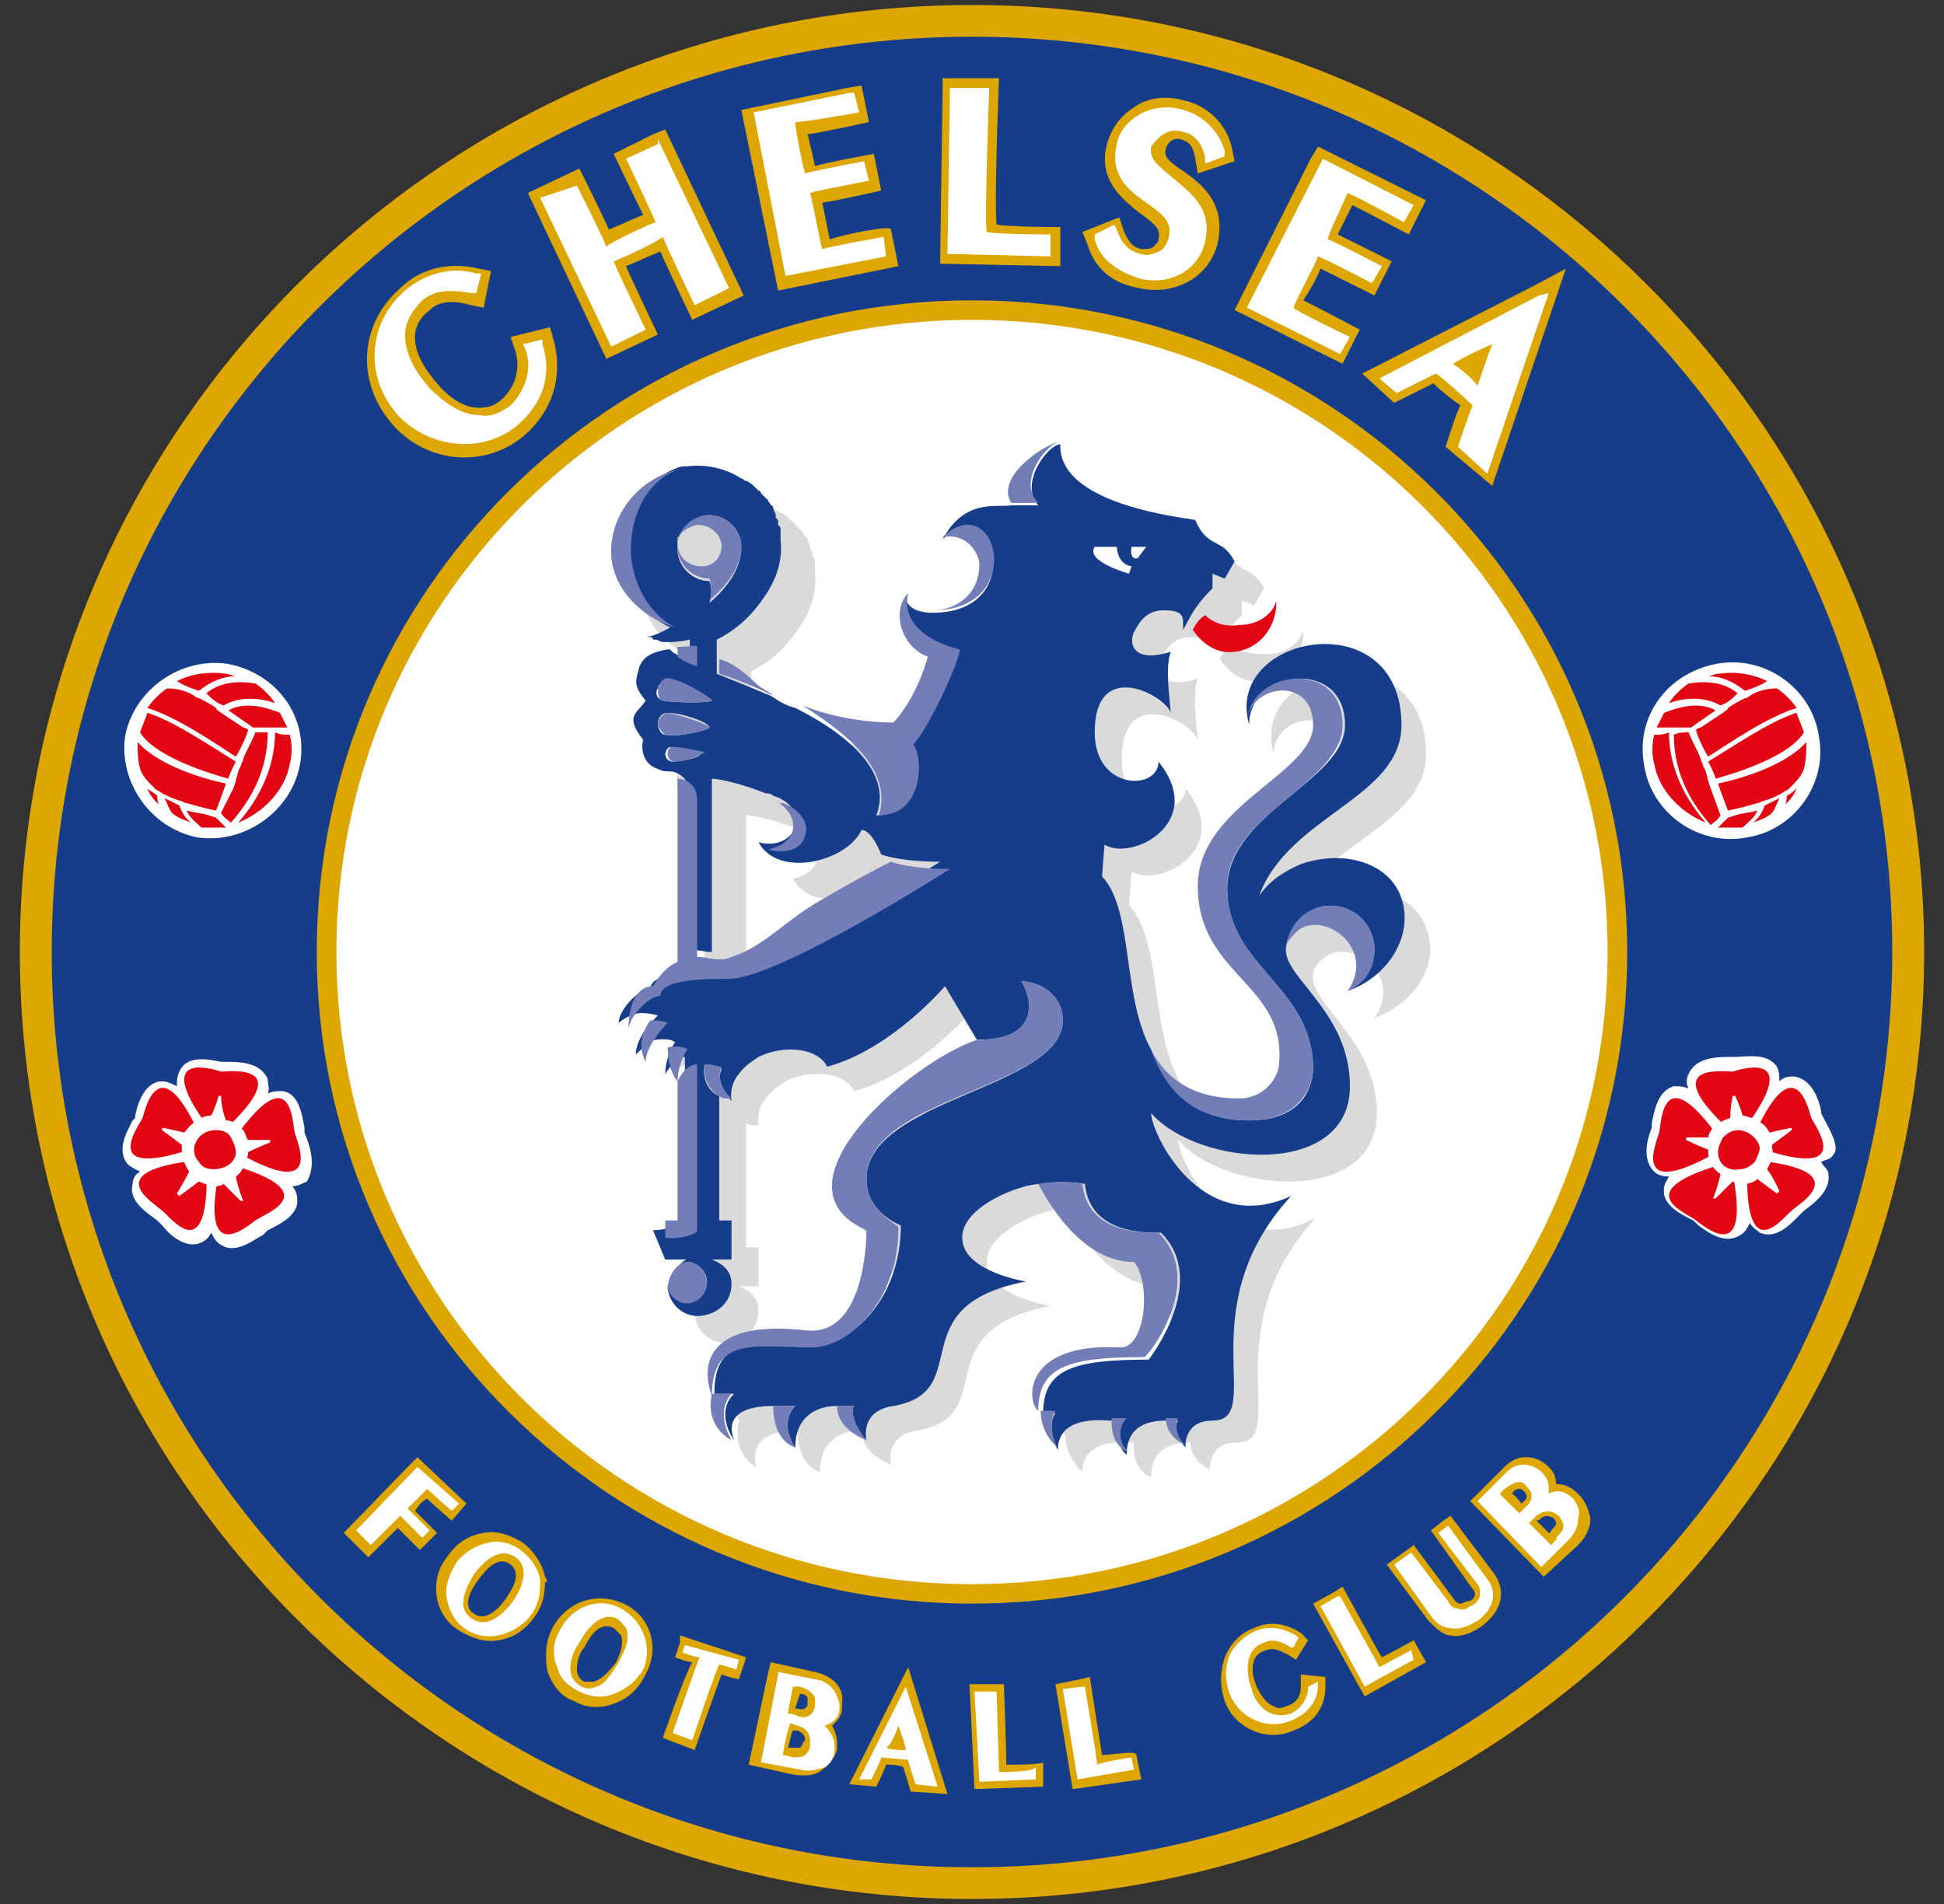 <svg width="49" height="48" viewBox="0 0 49 48" fill="none" xmlns="http://www.w3.org/2000/svg">
<rect x="0" y="0" width="49" height="48" fill="#333333" stroke="none"/>
<g id="Group 1">
<path id="Vector" d="M48.5 24C48.5 37.167 37.737 47.874 24.5 47.874C11.263 47.874 0.5 37.167 0.5 24C0.5 10.832 11.263 0.126 24.5 0.126C37.737 0.126 48.5 10.832 48.5 24Z" fill="#DEA600"/>
<path id="Vector_2" d="M47.696 24C47.696 36.737 37.304 47.074 24.5 47.074C11.696 47.074 1.304 36.737 1.304 24C1.304 11.263 11.696 0.926 24.5 0.926C37.304 0.926 47.696 11.263 47.696 24Z" fill="#153D8A"/>
<path id="Vector_3" d="M41.015 23.999C41.015 33.106 33.593 40.428 24.5 40.428C15.407 40.428 7.984 33.044 7.984 23.999C7.984 14.893 15.407 7.571 24.5 7.571C33.593 7.571 41.015 14.893 41.015 23.999Z" fill="#DEA600"/>
<path id="Vector_4" d="M40.521 24C40.521 32.799 33.346 39.937 24.5 39.937C15.655 39.937 8.479 32.799 8.479 24C8.479 15.201 15.655 8.064 24.5 8.064C33.346 8.064 40.521 15.201 40.521 24Z" fill="white"/>
<path id="Vector_5" d="M10.768 37.783C10.954 37.968 11.387 38.337 11.387 38.337L11.758 37.906L10.521 36.737L10.335 36.922L8.665 38.645L9.284 39.26C9.284 39.26 9.84 38.706 10.026 38.522C10.211 38.706 10.583 39.075 10.583 39.075L11.016 38.645C11.016 38.645 10.644 38.276 10.459 38.091C10.583 37.906 10.644 37.845 10.768 37.783Z" fill="#DEA600"/>
<path id="Vector_6" d="M13.737 39.752C13.675 39.444 13.49 39.136 13.18 38.89C12.871 38.706 12.562 38.583 12.191 38.644C11.82 38.706 11.51 38.89 11.263 39.26C11.015 39.567 10.954 39.936 11.015 40.306C11.077 40.613 11.263 40.921 11.572 41.105C11.882 41.29 12.191 41.413 12.562 41.352C12.933 41.29 13.242 41.105 13.49 40.736C13.675 40.49 13.737 40.182 13.737 39.875C13.799 39.936 13.799 39.813 13.737 39.752ZM11.943 40.675C11.634 40.49 11.882 40.059 12.067 39.813C12.253 39.567 12.562 39.198 12.871 39.444C13.18 39.69 12.871 40.121 12.747 40.306C12.624 40.49 12.253 40.921 11.943 40.675Z" fill="#DEA600"/>
<path id="Vector_7" d="M15.717 40.427C15.036 40.12 14.294 40.366 13.923 41.043C13.737 41.412 13.737 41.781 13.799 42.15C13.923 42.458 14.108 42.766 14.48 42.889C14.789 43.073 15.16 43.073 15.469 42.95C15.84 42.827 16.088 42.581 16.273 42.212C16.645 41.535 16.397 40.735 15.717 40.427ZM14.975 42.396C14.913 42.396 14.789 42.396 14.727 42.396C14.603 42.335 14.541 42.212 14.541 42.089C14.541 41.904 14.603 41.658 14.727 41.535C14.851 41.289 15.098 40.858 15.469 41.043C15.531 41.104 15.593 41.166 15.655 41.227C15.717 41.412 15.655 41.658 15.531 41.904C15.346 42.15 15.16 42.335 14.975 42.396Z" fill="#DEA600"/>
<path id="Vector_8" d="M17.139 41.413L17.015 41.782C17.015 41.782 17.325 41.905 17.448 41.905C17.263 42.212 16.706 43.812 16.706 43.812L17.51 44.12C17.51 44.12 18.067 42.52 18.191 42.212C18.314 42.274 18.624 42.336 18.624 42.336L18.809 41.782L17.139 41.228V41.413Z" fill="#DEA600"/>
<path id="Vector_9" d="M20.541 42.151L19.428 41.905L19.366 42.151L18.871 44.489L19.985 44.736C20.356 44.797 20.603 44.736 20.727 44.613C20.912 44.489 21.036 44.305 21.098 44.12C21.098 44.059 21.098 43.997 21.098 43.936C21.098 43.751 21.036 43.628 20.974 43.505C21.098 43.382 21.222 43.259 21.222 43.074C21.222 43.013 21.222 42.951 21.222 42.951C21.284 42.644 21.098 42.275 20.541 42.151ZM20.232 43.936C20.232 43.997 20.17 44.059 20.17 44.059C20.108 44.059 20.046 44.059 19.985 44.059C19.985 44.059 19.923 44.059 19.861 44.059C19.923 43.874 19.923 43.751 19.985 43.628C20.046 43.628 20.108 43.628 20.108 43.628C20.232 43.69 20.294 43.751 20.294 43.874C20.232 43.936 20.232 43.936 20.232 43.936ZM20.17 42.705C20.294 42.705 20.356 42.767 20.356 42.828V42.89V42.951C20.356 43.013 20.294 43.136 20.108 43.074C20.108 43.074 20.108 43.074 20.046 43.074C20.108 42.89 20.108 42.828 20.17 42.705Z" fill="#DEA600"/>
<path id="Vector_10" d="M22.644 42.521L21.407 44.982L22.088 45.043C22.088 45.043 22.273 44.674 22.335 44.489C22.459 44.489 22.644 44.489 22.768 44.551C22.83 44.736 22.954 45.166 22.954 45.166L23.881 45.228L22.892 42.028L22.644 42.521Z" fill="#DEA600"/>
<path id="Vector_11" d="M25.366 44.489C25.366 44.12 25.304 42.459 25.304 42.459H25.056H24.438L24.562 45.104L26.294 45.043V44.428C26.232 44.489 25.613 44.489 25.366 44.489Z" fill="#DEA600"/>
<path id="Vector_12" d="M27.778 44.243C27.716 43.874 27.469 42.274 27.469 42.274L27.222 42.336L26.603 42.459L27.036 45.105L28.768 44.859L28.644 44.243C28.644 44.12 28.026 44.243 27.778 44.243Z" fill="#DEA600"/>
<path id="Vector_13" d="M32.789 42.521C32.789 42.767 32.665 42.952 32.417 43.013C32.294 43.075 32.17 43.075 32.108 43.013C31.923 42.952 31.799 42.767 31.675 42.521C31.552 42.213 31.552 42.029 31.613 41.844C31.675 41.721 31.737 41.659 31.923 41.598C32.108 41.536 32.232 41.598 32.479 41.721L32.665 41.844L32.974 41.352L32.789 41.167C32.417 40.921 31.985 40.859 31.613 41.044C31.242 41.167 30.995 41.475 30.871 41.782C30.747 42.152 30.747 42.521 30.871 42.89C31.119 43.567 31.923 43.936 32.603 43.628C33.098 43.444 33.407 43.075 33.407 42.521V42.275L32.789 42.213V42.521Z" fill="#DEA600"/>
<path id="Vector_14" d="M34.83 41.782C34.645 41.474 33.84 39.998 33.84 39.998L33.655 40.121L33.098 40.428L34.397 42.766L35.944 41.905L35.634 41.351C35.634 41.351 35.078 41.659 34.83 41.782Z" fill="#DEA600"/>
<path id="Vector_15" d="M36.562 38.214L36.376 38.337L36.067 38.583L37.119 40.06C37.18 40.121 37.18 40.183 37.18 40.183C37.18 40.244 37.119 40.367 36.995 40.367C36.933 40.367 36.871 40.429 36.809 40.429C36.747 40.429 36.686 40.367 36.686 40.367L35.634 38.952L34.954 39.444L36.005 40.86C36.191 41.044 36.376 41.229 36.562 41.229C36.809 41.29 37.119 41.167 37.366 40.983C37.923 40.552 37.923 40.06 37.675 39.691L36.562 38.214Z" fill="#DEA600"/>
<path id="Vector_16" d="M39.778 37.659C39.593 37.474 39.407 37.413 39.222 37.413C39.222 37.228 39.16 37.105 39.036 36.982C38.789 36.736 38.294 36.551 37.861 37.043L37.057 37.843L38.912 39.751L39.778 38.951C40.026 38.705 40.088 38.459 40.088 38.274C40.026 38.028 39.964 37.843 39.778 37.659ZM38.417 37.597C38.417 37.597 38.479 37.659 38.479 37.72C38.479 37.782 38.479 37.782 38.417 37.843C38.417 37.843 38.417 37.843 38.356 37.905C38.232 37.782 38.232 37.72 38.108 37.659C38.232 37.474 38.356 37.536 38.417 37.597ZM38.85 38.274C38.974 38.151 39.16 38.274 39.16 38.274C39.222 38.336 39.222 38.397 39.222 38.397C39.222 38.459 39.16 38.52 39.098 38.582C39.098 38.582 39.098 38.643 39.036 38.643C38.912 38.52 38.85 38.459 38.727 38.336C38.789 38.336 38.85 38.274 38.85 38.274Z" fill="#DEA600"/>
<path id="Vector_17" d="M10.768 37.537C10.83 37.599 11.386 38.091 11.386 38.091L11.572 37.906L10.521 36.983L8.974 38.583L9.345 38.952C9.345 38.952 10.026 38.276 10.088 38.214C10.149 38.276 10.644 38.768 10.644 38.768L10.83 38.583C10.83 38.583 10.335 38.091 10.273 38.029C10.335 37.968 10.706 37.599 10.768 37.537Z" fill="white"/>
<path id="Vector_18" d="M13.118 39.074C12.871 38.89 12.562 38.828 12.314 38.89C12.005 38.951 11.696 39.136 11.51 39.382C11.325 39.69 11.201 39.997 11.263 40.305C11.325 40.613 11.448 40.859 11.696 41.043C11.943 41.228 12.252 41.289 12.562 41.228C12.871 41.166 13.18 40.982 13.366 40.736C13.551 40.49 13.613 40.243 13.613 39.997C13.613 39.936 13.613 39.874 13.613 39.813C13.551 39.505 13.366 39.259 13.118 39.074ZM12.933 40.367C12.747 40.613 12.314 41.105 11.881 40.797C11.448 40.49 11.819 39.936 11.943 39.69C12.129 39.444 12.562 38.951 12.995 39.259C13.428 39.567 13.056 40.182 12.933 40.367Z" fill="white"/>
<path id="Vector_19" d="M15.655 40.552C15.098 40.244 14.418 40.49 14.108 41.106C13.923 41.413 13.923 41.782 14.047 42.029C14.108 42.336 14.356 42.521 14.603 42.644C14.851 42.767 15.16 42.828 15.469 42.705C15.779 42.582 16.026 42.398 16.212 42.09C16.459 41.536 16.212 40.859 15.655 40.552ZM14.665 42.521C14.17 42.275 14.418 41.659 14.603 41.413C14.727 41.167 15.098 40.613 15.531 40.798C15.655 40.859 15.717 40.983 15.779 41.044C15.902 41.352 15.717 41.659 15.593 41.906C15.469 42.09 15.284 42.459 15.036 42.521C14.913 42.582 14.789 42.582 14.665 42.521Z" fill="white"/>
<path id="Vector_20" d="M17.263 41.474L17.201 41.659C17.201 41.659 17.51 41.782 17.634 41.782C17.572 41.905 16.954 43.689 16.954 43.689L17.448 43.874C17.448 43.874 18.067 42.028 18.129 41.966C18.191 41.966 18.562 42.089 18.562 42.089L18.624 41.843L17.263 41.474Z" fill="white"/>
<path id="Vector_21" d="M20.541 42.336L19.613 42.151V42.213L19.18 44.428L20.17 44.613C20.417 44.674 20.603 44.613 20.788 44.551C20.912 44.489 21.036 44.305 21.036 44.12C21.036 44.059 21.036 43.997 21.036 43.997C21.036 43.813 20.912 43.628 20.788 43.505C20.974 43.444 21.16 43.32 21.16 43.074C21.16 43.013 21.16 43.013 21.16 42.951C21.098 42.705 20.974 42.398 20.541 42.336ZM20.17 42.52C20.355 42.582 20.417 42.644 20.479 42.705C20.541 42.767 20.541 42.828 20.541 42.89C20.541 42.951 20.541 42.951 20.541 43.013C20.479 43.32 20.232 43.32 20.108 43.259C20.108 43.259 19.984 43.197 19.861 43.197C19.861 43.136 19.984 42.582 19.984 42.52C20.108 42.52 20.17 42.52 20.17 42.52ZM20.108 43.505C20.355 43.567 20.417 43.751 20.417 43.874C20.417 43.936 20.417 43.997 20.417 43.997C20.417 44.12 20.355 44.182 20.294 44.243C20.232 44.305 20.108 44.305 19.984 44.305C19.984 44.305 19.799 44.243 19.737 44.243C19.737 44.12 19.861 43.567 19.922 43.444L20.108 43.505Z" fill="white"/>
<path id="Vector_22" d="M22.768 42.644L21.655 44.859H21.964C21.964 44.859 22.212 44.366 22.212 44.305C22.273 44.305 22.83 44.366 22.892 44.366C22.892 44.428 23.078 44.982 23.078 44.982L23.634 45.043L22.83 42.52L22.768 42.644ZM22.645 43.505C22.706 43.69 22.83 43.997 22.83 44.12C22.706 44.12 22.459 44.12 22.335 44.059C22.459 43.997 22.583 43.69 22.645 43.505Z" fill="white"/>
<path id="Vector_23" d="M25.181 44.674C25.181 44.551 25.119 42.644 25.119 42.644H25.057H24.562L24.686 44.92L26.108 44.859V44.551C26.047 44.674 25.304 44.674 25.181 44.674Z" fill="white"/>
<path id="Vector_24" d="M27.655 44.489C27.655 44.366 27.345 42.52 27.345 42.52H27.283L26.789 42.582L27.16 44.859L28.582 44.612L28.52 44.305C28.52 44.305 27.716 44.428 27.655 44.489Z" fill="white"/>
<path id="Vector_25" d="M32.974 42.52C32.974 42.827 32.788 43.074 32.541 43.197C32.355 43.258 32.232 43.258 32.046 43.197C31.861 43.135 31.613 42.889 31.551 42.581C31.428 42.274 31.428 41.966 31.489 41.781C31.551 41.597 31.675 41.474 31.861 41.412C32.108 41.289 32.355 41.412 32.541 41.535H32.603L32.727 41.289L32.665 41.228C32.355 41.043 31.984 40.981 31.675 41.105C31.366 41.228 31.118 41.474 30.995 41.72C30.871 42.028 30.871 42.335 30.995 42.704C31.242 43.32 31.922 43.627 32.541 43.381C32.974 43.197 33.221 42.889 33.221 42.458V42.397L32.974 42.52Z" fill="white"/>
<path id="Vector_26" d="M34.768 42.028C34.706 41.905 33.779 40.244 33.779 40.244H33.717L33.284 40.49L34.397 42.52L35.634 41.843L35.572 41.597C35.572 41.597 34.892 41.967 34.768 42.028Z" fill="white"/>
<path id="Vector_27" d="M36.5 38.46L36.253 38.645L37.242 39.937C37.304 39.998 37.304 40.121 37.304 40.183C37.304 40.367 37.118 40.49 37.057 40.49C36.995 40.552 36.871 40.614 36.747 40.552C36.624 40.552 36.562 40.49 36.5 40.367L35.572 39.137L35.139 39.444L36.067 40.737C36.191 40.921 36.376 41.044 36.562 41.044C36.871 41.106 37.118 40.921 37.242 40.86C37.675 40.552 37.737 40.121 37.49 39.814L36.5 38.46Z" fill="white"/>
<path id="Vector_28" d="M39.655 37.782C39.469 37.598 39.222 37.536 39.036 37.659C39.036 37.598 39.036 37.536 39.036 37.475C39.036 37.352 38.974 37.228 38.85 37.105C38.727 36.982 38.294 36.736 37.923 37.167L37.242 37.844L38.85 39.505L39.531 38.828C39.716 38.644 39.778 38.459 39.778 38.274C39.84 38.09 39.778 37.967 39.655 37.782ZM38.603 37.721C38.603 37.844 38.541 37.905 38.479 37.967C38.479 37.967 38.356 38.09 38.294 38.151C38.232 38.09 37.861 37.721 37.799 37.659C37.861 37.598 37.923 37.536 37.923 37.536C38.17 37.352 38.356 37.29 38.479 37.475C38.603 37.598 38.603 37.659 38.603 37.721ZM39.098 38.951C39.036 38.89 38.603 38.459 38.541 38.398C38.603 38.336 38.727 38.213 38.727 38.213C39.036 37.967 39.283 38.213 39.283 38.213C39.345 38.274 39.407 38.398 39.407 38.459C39.407 38.582 39.345 38.644 39.222 38.767C39.283 38.767 39.16 38.89 39.098 38.951Z" fill="white"/>
<path id="Vector_29" d="M13.861 8.249L12.871 8.495L12.995 8.864C13.118 9.295 12.995 9.726 12.685 10.034C12.5 10.218 12.314 10.28 12.067 10.28C11.696 10.28 11.325 10.034 11.015 9.664C10.644 9.234 10.459 8.864 10.459 8.495C10.459 8.249 10.582 8.003 10.83 7.818C11.077 7.572 11.448 7.572 11.881 7.695L12.191 7.757L12.376 6.834L12.067 6.772C11.325 6.588 10.582 6.772 10.088 7.265C9.036 8.188 8.974 9.664 9.902 10.71C10.768 11.695 12.252 11.818 13.242 10.956C13.922 10.341 14.17 9.541 13.984 8.68L13.861 8.249Z" fill="#DEA600"/>
<path id="Vector_30" d="M16.459 3.387L15.469 3.879C15.469 3.879 16.026 5.048 16.211 5.417C15.902 5.541 15.655 5.664 15.345 5.787C15.16 5.356 14.603 4.248 14.603 4.248L13.304 4.864L15.284 9.048L16.582 8.432C16.582 8.432 15.964 7.14 15.778 6.71C16.088 6.587 16.335 6.463 16.644 6.34C16.83 6.771 17.448 8.063 17.448 8.063L18.747 7.448L16.768 3.264L16.459 3.387Z" fill="#DEA600"/>
<path id="Vector_31" d="M20.912 6.033C20.851 5.725 20.789 5.418 20.727 5.11C21.16 5.048 22.211 4.802 22.211 4.802L22.026 3.879C22.026 3.879 20.974 4.064 20.541 4.187C20.479 3.879 20.418 3.633 20.356 3.387C20.789 3.326 21.902 3.079 21.902 3.079L21.716 2.156L21.345 2.218L18.686 2.772L19.613 7.325L22.644 6.71L22.459 5.787C22.459 5.664 21.284 5.91 20.912 6.033Z" fill="#DEA600"/>
<path id="Vector_32" d="M25.18 1.972H23.758V2.341L23.696 6.648L26.727 6.71V5.725C26.727 5.725 25.552 5.725 25.119 5.664C25.057 5.048 25.18 1.972 25.18 1.972Z" fill="#DEA600"/>
<path id="Vector_33" d="M29.82 4.31C29.449 4.064 29.325 3.941 29.387 3.756C29.387 3.695 29.511 3.449 29.758 3.51C29.944 3.572 30.067 3.633 30.129 4.002L30.191 4.372L31.119 4.064L31.057 3.756C30.933 3.141 30.438 2.649 29.82 2.526C29.387 2.403 28.892 2.464 28.583 2.71C28.273 2.895 28.026 3.202 27.902 3.633C27.655 4.556 28.335 5.048 28.706 5.356C29.139 5.664 29.263 5.787 29.201 6.033C29.201 6.094 29.139 6.156 29.078 6.217C29.016 6.279 28.892 6.279 28.768 6.279C28.521 6.217 28.459 6.094 28.335 5.848L28.212 5.479L27.284 5.848L27.407 6.156C27.593 6.771 28.026 7.14 28.706 7.263C29.511 7.448 30.438 7.079 30.686 6.156C30.933 5.11 30.253 4.618 29.82 4.31Z" fill="#DEA600"/>
<path id="Vector_34" d="M33.284 6.771C33.655 6.956 34.644 7.448 34.644 7.448L35.077 6.587C35.077 6.587 34.088 6.094 33.717 5.91C33.84 5.664 33.964 5.417 34.088 5.171C34.459 5.356 35.51 5.91 35.51 5.91L35.943 5.048L33.222 3.695L33.036 4.002L31.119 7.817L33.84 9.171L34.273 8.309C34.273 8.309 33.222 7.756 32.851 7.571C32.974 7.386 33.16 7.079 33.284 6.771Z" fill="#DEA600"/>
<path id="Vector_35" d="M38.665 7.203L34.335 9.418L35.139 10.157C35.139 10.157 35.881 9.787 36.129 9.664C36.314 9.849 36.624 10.095 36.809 10.218C36.685 10.464 36.438 11.264 36.438 11.264L37.613 12.249L39.469 6.772L38.665 7.203Z" fill="#DEA600"/>
<path id="Vector_36" d="M13.675 8.556L13.18 8.679L13.242 8.802C13.428 9.294 13.242 9.848 12.871 10.217C12.624 10.402 12.376 10.525 12.067 10.463C11.634 10.463 11.201 10.156 10.83 9.787C10.397 9.294 10.211 8.864 10.211 8.433C10.211 8.125 10.397 7.818 10.644 7.572C11.015 7.264 11.448 7.325 11.882 7.387H12.005L12.129 6.895H12.005C11.387 6.71 10.706 6.895 10.211 7.325C9.284 8.125 9.16 9.479 10.026 10.463C10.83 11.325 12.191 11.448 13.057 10.71C13.675 10.156 13.923 9.479 13.675 8.679V8.556Z" fill="white"/>
<path id="Vector_37" d="M16.583 3.633L15.779 4.002C15.779 4.002 16.459 5.417 16.521 5.602C16.335 5.664 15.408 6.094 15.284 6.217C15.222 6.033 14.542 4.679 14.542 4.679L13.614 4.987L15.408 8.74L16.274 8.309C16.274 8.309 15.531 6.771 15.469 6.587C15.655 6.525 16.583 6.094 16.707 5.971C16.768 6.156 17.511 7.694 17.511 7.694L18.377 7.263L16.583 3.51V3.633Z" fill="white"/>
<path id="Vector_38" d="M20.727 6.279C20.665 6.094 20.479 5.048 20.417 4.864C20.603 4.802 21.902 4.556 21.902 4.556L21.778 4.064C21.778 4.064 20.479 4.31 20.294 4.372C20.232 4.187 20.046 3.264 20.046 3.079C20.294 3.079 21.654 2.833 21.654 2.833L21.531 2.341H21.407L18.995 2.833L19.799 6.956L22.335 6.464L22.273 5.971C22.273 5.971 20.912 6.217 20.727 6.279Z" fill="white"/>
<path id="Vector_39" d="M24.933 2.218H23.943V2.341L23.881 6.402L26.479 6.464V5.91C26.479 5.91 25.119 5.91 24.871 5.848C24.809 5.602 24.933 2.218 24.933 2.218Z" fill="white"/>
<path id="Vector_40" d="M29.82 3.325C30.129 3.387 30.314 3.633 30.376 4.002V4.125L30.871 3.94V3.817C30.747 3.325 30.314 2.894 29.82 2.771C29.448 2.648 29.015 2.71 28.706 2.894C28.397 3.079 28.211 3.325 28.149 3.633C27.964 4.433 28.459 4.802 28.892 5.109C29.325 5.417 29.572 5.602 29.448 6.032C29.387 6.217 29.263 6.34 29.201 6.34C29.077 6.402 28.892 6.463 28.768 6.402C28.459 6.34 28.273 6.155 28.149 5.786L28.088 5.663L27.593 5.909V6.032C27.716 6.525 28.149 6.832 28.706 7.017C29.387 7.201 30.191 6.894 30.376 6.094C30.562 5.233 30.005 4.863 29.572 4.494C29.201 4.186 28.954 4.002 29.015 3.694C29.201 3.448 29.448 3.202 29.82 3.325Z" fill="white"/>
<path id="Vector_41" d="M33.964 4.864C34.149 4.925 35.386 5.602 35.386 5.602L35.634 5.171L33.345 4.002L33.283 4.125L31.428 7.756L33.778 8.925L34.026 8.494C34.026 8.494 32.727 7.879 32.603 7.756C32.665 7.571 33.16 6.648 33.221 6.463C33.407 6.525 34.582 7.14 34.582 7.14L34.83 6.71C34.83 6.71 33.654 6.094 33.469 6.033C33.469 5.91 33.902 5.048 33.964 4.864Z" fill="white"/>
<path id="Vector_42" d="M38.789 7.449L34.768 9.541L35.201 9.91C35.201 9.91 36.067 9.48 36.191 9.418C36.315 9.48 36.995 10.095 37.119 10.218C37.057 10.341 36.748 11.264 36.748 11.264L37.49 11.941L39.036 7.388L38.789 7.449ZM36.624 9.172C36.809 9.049 37.304 8.803 37.613 8.68C37.49 8.987 37.304 9.541 37.242 9.726C37.119 9.541 36.809 9.295 36.624 9.172Z" fill="white"/>
<path id="Vector_43" d="M35.943 23.384C35.634 22.523 34.459 22.154 33.407 22.523C32.974 22.707 32.603 22.954 32.356 23.323C33.098 21.292 35.943 20.862 35.943 19.016C35.943 15.878 31.428 16.739 32.108 19.016C32.108 17.97 33.779 17.785 33.779 19.016C33.779 20.246 30.871 21.046 30.871 23.077C30.871 25.353 33.16 25.538 32.913 27.63C32.851 27.999 32.48 28.43 31.923 28.43C28.397 28.43 29.696 24.123 28.459 22.831L28.521 21.969C29.201 22.4 31.119 21.415 29.882 19.877C29.882 20.616 28.273 20.616 28.273 19.139C28.273 17.231 30.067 18.216 30.191 18.646C30.129 17.97 30.067 17.477 30.191 17.108C29.201 17.416 29.139 16.862 29.263 16.616C29.387 16.37 29.572 16.062 30.005 16.062C30.191 16.062 30.314 16.062 30.438 16.124C30.562 16.185 30.624 16.001 30.624 16.185C30.747 16.001 30.686 16.247 30.809 16.062C30.933 15.878 31.057 15.755 31.304 15.508V15.139L31.613 15.262L31.861 14.832C31.552 14.216 31.18 14.524 30.871 13.786C30.624 13.724 26.789 14.155 26.913 12.617C26.603 12.617 25.861 12.801 26.294 13.416C25.923 13.478 25.675 13.047 25.119 14.155C25.799 14.032 25.428 14.77 25.428 15.016C25.428 16.431 23.572 16.37 23.572 15.755C23.139 16.185 23.387 17.108 24.067 17.354C24.067 17.354 23.82 18.339 23.201 19.016C22.273 18.954 20.727 18.831 19.861 17.97C19.49 17.601 19.18 17.416 18.933 17.354V16.924C19.304 16.739 19.737 16.431 20.108 15.878C20.418 15.447 20.603 14.955 20.541 14.401C20.541 14.339 20.541 14.278 20.541 14.216V14.155C20.541 14.093 20.541 14.093 20.48 14.032V13.97C20.48 13.909 20.48 13.909 20.418 13.847V13.786C20.418 13.724 20.356 13.662 20.356 13.601C20.356 13.601 20.356 13.54 20.294 13.54C20.294 13.478 20.232 13.478 20.232 13.416L20.17 13.355L20.108 13.293L20.047 13.232C20.047 13.232 20.047 13.17 19.985 13.17C19.923 13.109 19.861 13.047 19.799 12.986C19.737 12.986 19.737 12.924 19.675 12.924C19.613 12.924 19.613 12.863 19.552 12.863C19.18 12.617 18.686 12.493 18.191 12.555C16.954 12.678 16.088 13.662 16.15 14.832C16.212 15.755 16.892 16.431 17.758 16.677C17.449 16.862 17.201 16.924 17.139 16.924C17.139 16.924 17.139 16.924 17.201 16.924C17.201 16.924 17.201 16.924 17.263 16.924H17.325H17.387C17.449 16.924 17.51 16.985 17.572 16.985H17.634C17.696 16.985 17.696 16.985 17.758 16.985V17.231C17.758 17.231 17.758 17.231 17.696 17.231C17.325 17.293 17.016 17.416 16.954 17.785C16.83 18.154 16.954 18.277 17.139 18.523C16.954 18.831 16.583 18.893 17.077 19.508C17.016 19.754 17.077 20.123 17.449 20.246C17.572 20.308 17.634 20.308 17.758 20.308V24.923C17.449 25.107 17.263 25.353 17.139 25.538C17.139 25.538 16.892 24.923 16.892 26.153C17.201 25.907 17.077 26.399 17.077 26.399C16.644 26.953 17.201 26.892 17.201 26.892C17.572 26.522 17.51 27.076 17.51 27.076C17.51 27.692 17.758 27.938 17.758 27.938V31.445H17.449V32.429H18.005C17.696 32.552 17.51 32.86 17.51 33.168C17.572 33.598 17.943 33.906 18.376 33.844C18.809 33.783 19.119 33.475 19.119 33.045C19.119 32.737 18.933 32.552 18.624 32.429H19.119V31.445H18.809V28.307C18.871 28.368 18.933 28.368 18.995 28.368H19.057C19.057 28.368 19.057 28.368 19.119 28.368C19.057 27.938 19.304 27.692 19.304 27.692C19.428 27.507 19.613 27.384 19.799 27.261C20.418 26.953 21.284 27.015 21.531 27.507C23.139 27.076 24.5 25.476 24.5 25.476L25.304 26.83C23.634 27.384 19.985 30.522 22.521 31.629C22.521 31.937 22.459 34.337 20.974 34.152C18.809 33.906 18.253 34.767 18.624 35.813C18.438 36.675 19.057 36.983 19.057 36.983C18.933 36.49 19.18 36.06 20.108 36.06C20.108 36.983 20.665 37.106 20.665 37.106C20.665 36.306 21.222 36.06 21.717 36.06C21.717 36.675 22.459 36.921 22.459 36.921C22.459 36.921 22.273 36.183 23.139 36.06C25.242 35.69 23.263 33.537 26.48 32.922C26.48 32.922 24.871 32.675 24.871 31.814C24.871 31.014 26.356 30.46 26.851 30.46C27.902 32.429 29.016 32.429 29.263 32.429C29.696 32.922 29.572 34.644 28.892 34.583C26.48 34.46 26.541 35.937 26.851 36.183C26.851 36.736 27.284 37.106 27.284 37.106C27.284 36.49 27.84 36.306 28.583 36.367C28.521 37.106 29.016 37.229 29.016 37.229C29.016 36.49 29.572 36.367 30.005 36.367C30.005 36.859 30.5 37.044 30.5 37.044C30.5 37.044 30.438 36.367 31.18 36.367C32.541 36.367 30.562 33.537 33.16 30.706C30.933 31.875 29.696 29.23 29.696 28.738C30.871 30.091 34.706 30.399 34.706 28.061C34.706 25.846 32.232 24.984 33.407 24.123C34.088 23.63 35.387 24.615 34.644 25.661C35.696 25.292 36.315 24.246 35.943 23.384ZM21.346 23.446C20.48 23.938 19.923 24.615 19.119 24.861C18.995 24.923 18.933 24.923 18.809 24.923V20.554C18.995 20.554 19.552 20.677 20.17 20.923C20.789 21.292 20.789 21.969 19.985 22.154C20.48 23.077 22.212 22.646 22.583 21.846C22.768 21.846 22.954 22.154 23.077 22.461C22.954 22.584 22.459 22.831 21.346 23.446ZM30.995 16.247C30.871 16.37 30.809 16.493 30.747 16.616C30.995 16.985 31.366 17.231 31.799 17.17C32.418 17.108 32.851 16.555 32.851 15.939V15.878C32.789 16.185 32.418 16.493 31.923 16.493C31.552 16.493 31.18 16.431 30.995 16.247Z" fill="#DADADA"/>
<path id="Vector_44" d="M17.077 13.602V13.54C17.139 13.54 17.077 13.602 17.077 13.602ZM16.768 31.753H17.325C17.263 31.753 17.201 31.815 17.139 31.876C17.201 31.876 17.263 31.815 17.325 31.815C17.572 31.815 17.82 32.061 17.82 32.307C17.82 32.553 17.572 32.799 17.325 32.799C17.077 32.799 16.892 32.676 16.83 32.43V32.492C16.892 32.922 17.263 33.23 17.696 33.169C18.129 33.107 18.438 32.799 18.438 32.369C18.438 32.061 18.253 31.876 17.943 31.753H18.438V30.769H18.129V27.631C17.82 27.508 17.696 27.139 17.758 26.831C17.943 26.831 18.129 26.892 18.191 26.954C18.005 27.323 18.438 27.754 18.438 27.754C18.376 27.323 18.624 27.077 18.624 27.077C18.747 26.892 18.933 26.769 19.119 26.646C19.737 26.339 20.603 26.4 20.851 26.892C22.459 26.462 23.82 24.862 23.82 24.862L24.624 26.215C26.479 26.215 25.861 24.862 25.737 24.739C26.17 24.739 26.789 25.047 26.789 25.723C26.789 27.446 21.84 27.692 21.84 29.723C21.84 30.584 22.706 30.892 22.706 30.892C22.706 32.799 21.407 33.907 20.541 33.907C19.119 33.907 18.005 33.599 18.005 35.137H18.5C18.005 35.63 18.5 36.306 18.5 36.306C18.314 35.814 18.562 35.445 19.49 35.445H20.046C19.675 35.814 19.923 36.368 20.046 36.491C20.046 35.691 20.603 35.445 21.098 35.445H21.531C21.407 35.568 21.593 36.06 21.84 36.306C21.84 36.306 21.655 35.568 22.521 35.445C24.624 35.076 22.644 32.922 25.861 32.307C25.861 32.307 24.253 32.061 24.253 31.2C24.253 30.4 25.737 29.846 26.232 29.846C26.603 29.784 26.974 29.784 27.345 29.846C27.469 31.138 28.954 31.076 29.263 31.076C30.5 32.307 28.954 34.276 28.954 34.276C27.036 34.276 26.294 34.522 26.294 35.63H26.603C26.418 35.814 26.541 36.368 26.665 36.553C26.665 35.937 27.222 35.753 27.964 35.814H28.335C28.149 35.999 28.149 36.491 28.397 36.676C28.397 35.937 28.954 35.814 29.387 35.814H29.696C29.572 35.937 29.696 36.306 29.881 36.491C29.881 36.491 29.82 35.814 30.562 35.814C31.923 35.814 29.943 32.984 32.541 30.154C30.253 31.2 29.015 28.554 29.015 28.061C30.191 29.415 34.026 29.723 34.026 27.385C34.026 25.477 32.294 24.616 32.417 23.877C32.479 23.324 32.974 22.831 33.531 22.831C34.15 22.831 34.644 23.324 34.644 23.939C34.644 24.431 34.335 24.8 33.964 24.985C35.016 24.616 35.634 23.57 35.325 22.647C35.015 21.724 33.84 21.416 32.789 21.785C32.356 21.97 31.985 22.216 31.737 22.585C32.479 20.555 35.325 20.124 35.325 18.278C35.325 15.14 30.809 16.002 31.49 18.278C31.49 18.217 31.49 18.217 31.49 18.155C31.613 16.863 33.902 16.617 33.902 18.278C33.902 19.693 30.933 20.493 30.933 22.401C30.933 24.37 33.098 24.862 33.098 26.954C33.098 27.2 32.974 28.246 31.49 28.246C30.067 28.246 29.387 27.446 29.015 26.462C28.273 25.108 28.582 22.954 27.778 22.093L27.84 21.293C28.521 21.724 30.438 20.739 29.201 19.201C29.201 19.939 27.593 19.939 27.593 18.463C27.593 16.555 29.387 17.54 29.51 17.971C29.448 17.294 29.387 16.801 29.51 16.432C28.521 16.74 28.459 16.186 28.582 15.94C28.706 15.694 28.892 15.386 29.325 15.386C29.881 15.386 29.82 15.571 29.82 15.879C30.005 15.571 30.067 15.325 30.562 14.832V14.463L30.871 14.586L31.119 14.156C30.809 13.54 30.438 13.848 30.129 13.11C29.881 13.048 26.665 12.74 26.727 11.202C26.418 11.202 25.675 12.187 26.17 12.74H25.49C25.119 12.802 24.314 12.556 23.758 13.602C25.057 12.31 25.923 15.448 23.51 15.448C23.139 15.448 22.83 15.325 22.83 15.017C22.582 16.063 24.129 16.371 24.129 16.371C24.129 16.678 23.387 18.401 22.954 18.77C23.201 19.017 23.263 20.555 22.088 20.555C22.521 19.447 21.284 18.463 20.046 17.847C19.799 17.786 19.613 17.663 19.428 17.54C18.686 17.232 18.067 16.986 18.067 16.986V16.555V16.125C18.438 15.94 18.871 15.632 19.242 15.079C19.552 14.648 19.737 14.156 19.675 13.602C19.675 13.54 19.675 13.479 19.675 13.417V13.356C19.675 13.294 19.675 13.294 19.613 13.233V13.171C19.613 13.11 19.613 13.11 19.552 13.048V12.986C19.552 12.925 19.49 12.864 19.49 12.802C19.49 12.802 19.49 12.74 19.428 12.74C19.428 12.679 19.366 12.679 19.366 12.617L19.304 12.556L19.242 12.494L19.18 12.433C19.18 12.433 19.18 12.371 19.119 12.371C19.057 12.31 18.995 12.248 18.933 12.187C18.871 12.187 18.871 12.125 18.809 12.125C18.747 12.125 18.747 12.064 18.686 12.064C18.314 11.818 17.82 11.694 17.325 11.756C17.201 11.756 17.139 11.756 17.015 11.818C16.335 12.064 15.778 12.925 15.778 13.848C15.778 14.771 16.211 15.509 16.892 15.817C16.582 16.002 16.335 16.063 16.273 16.063C16.273 16.063 16.273 16.063 16.335 16.063C16.335 16.063 16.335 16.063 16.397 16.063C16.397 16.063 16.459 16.063 16.459 16.125H16.521C16.582 16.125 16.644 16.186 16.706 16.186H16.768C16.83 16.186 16.83 16.186 16.892 16.186C17.139 16.186 17.387 16.125 17.387 16.125V16.617C17.325 16.617 16.954 16.494 16.892 16.371C16.892 16.371 16.892 16.371 16.83 16.371C16.459 16.432 16.149 16.555 16.088 16.924C15.964 17.294 16.088 17.417 16.273 17.663C16.088 17.971 15.716 18.032 16.211 18.647C16.149 18.893 16.211 19.263 16.582 19.386C16.706 19.447 16.768 19.447 16.892 19.447C17.077 19.447 17.387 19.632 17.387 20.001V23.939C17.572 23.939 17.758 24 17.943 24V19.632C18.129 19.632 18.686 19.755 19.304 20.001C19.366 20.001 19.428 20.001 19.49 20.062C19.923 20.186 20.17 20.555 20.046 20.862C19.923 21.17 19.552 21.355 19.119 21.232C19.613 22.154 21.345 21.724 21.716 20.924C21.902 20.924 22.088 21.232 22.211 21.539C22.211 21.539 22.644 21.724 23.696 21.724C23.696 21.724 19.366 24.493 18.129 24.493C17.572 24.493 16.397 24.493 16.397 24.923C16.088 24.923 15.593 25.477 15.593 25.785C15.902 25.539 16.149 25.539 16.149 25.539C16.397 25.539 16.582 25.6 16.582 25.6C16.459 25.723 16.026 26.154 16.026 26.585C16.397 26.215 16.521 26.215 16.521 26.215C16.521 26.215 16.892 26.154 17.015 26.277C16.954 26.339 16.768 26.708 16.768 27.077C16.768 27.077 17.015 26.646 17.263 26.646V30.769C17.263 30.892 16.706 31.015 16.459 31.015M16.954 19.201C16.83 19.201 16.768 19.078 16.768 19.017C16.768 18.955 16.83 18.832 16.892 18.832C17.139 18.832 17.634 18.955 17.634 19.017C17.696 19.078 17.201 19.201 16.954 19.201ZM16.768 18.524C16.644 18.524 16.582 18.34 16.582 18.217C16.582 18.155 16.644 17.971 16.83 17.971C17.201 17.971 17.881 18.217 17.881 18.34C17.881 18.401 17.139 18.586 16.768 18.524ZM16.706 17.663C16.521 17.601 16.521 17.417 16.582 17.355C16.582 17.294 16.706 17.109 16.892 17.109C17.263 17.232 17.943 17.601 17.943 17.663C17.881 17.724 17.077 17.724 16.706 17.663ZM17.881 15.202C17.943 15.017 17.943 14.832 17.881 14.648C17.448 14.648 17.077 14.279 17.077 13.848C17.077 13.786 17.077 13.725 17.077 13.602C17.201 13.294 17.51 12.986 17.881 12.986C18.314 12.986 18.686 13.356 18.686 13.786C18.686 14.34 18.314 14.832 17.881 15.202Z" fill="#153D8A"/>
<path id="Vector_45" d="M30.067 15.878C30.314 16.247 30.686 16.493 31.118 16.432C31.737 16.37 32.17 15.816 32.17 15.201V15.14C32.108 15.447 31.737 15.755 31.242 15.755C30.871 15.816 30.562 15.693 30.376 15.509C30.191 15.632 30.129 15.755 30.067 15.878Z" fill="#E30613"/>
<path id="Vector_46" d="M28.521 13.786H28.892L28.706 14.032C28.706 14.094 28.459 14.155 28.521 13.786ZM27.593 13.786H28.15C28.15 13.786 28.15 14.217 28.521 14.278L28.459 14.463C28.459 14.463 27.346 14.155 27.593 13.786Z" fill="white"/>
<path id="Vector_47" d="M17.944 17.662C17.944 17.601 17.263 17.17 16.892 17.109C16.706 17.047 16.645 17.232 16.583 17.355C16.583 17.416 16.583 17.662 16.706 17.662C17.078 17.724 17.882 17.724 17.944 17.662ZM17.882 18.339C17.882 18.278 17.201 18.032 16.83 17.97C16.706 17.97 16.583 18.155 16.583 18.216C16.583 18.278 16.645 18.462 16.768 18.524C17.139 18.585 17.882 18.401 17.882 18.339ZM17.078 16.309V16.555C17.201 16.678 17.572 16.801 17.572 16.801V16.309C17.572 16.247 17.325 16.309 17.078 16.309ZM16.954 18.831C16.83 18.831 16.83 18.954 16.83 19.016C16.83 19.078 16.892 19.201 17.016 19.201C17.263 19.201 17.758 19.016 17.758 18.954C17.696 18.954 17.201 18.831 16.954 18.831ZM16.397 25.723C15.964 26.277 16.273 26.769 16.273 26.769C16.273 26.4 16.706 25.907 16.83 25.784C16.83 25.784 16.706 25.723 16.397 25.723ZM17.758 26.83C17.696 27.138 17.882 27.507 18.129 27.63C18.191 27.692 18.253 27.692 18.315 27.692H18.377C18.377 27.692 18.377 27.692 18.438 27.692C18.438 27.692 18.005 27.323 18.191 26.892C18.129 26.892 17.944 26.83 17.758 26.83ZM17.016 15.816C16.397 15.509 15.902 14.709 15.902 13.848C15.902 12.863 16.397 12.063 17.139 11.817C16.088 12.063 15.346 12.986 15.407 14.032C15.469 14.832 16.15 15.57 17.016 15.816ZM23.758 13.54C24.438 13.417 24.686 14.032 24.686 14.217C24.686 15.017 24.067 15.386 23.511 15.386C25.923 15.386 25.119 12.248 23.758 13.54ZM22.15 20.554C23.325 20.554 23.263 19.016 23.016 18.77C23.387 18.401 24.191 16.678 24.191 16.37C24.191 16.37 22.645 16.063 22.892 14.955C22.459 15.386 22.706 16.309 23.387 16.555C23.387 16.555 23.139 17.539 22.521 18.216C21.902 18.216 20.974 18.093 20.232 17.785C21.284 18.462 22.521 19.385 22.15 20.554ZM17.572 13.232C17.882 13.232 18.129 13.417 18.191 13.724C18.191 14.032 18.005 14.278 17.696 14.278C17.387 14.278 17.139 14.094 17.078 13.786C17.078 14.217 17.449 14.586 17.882 14.586C17.944 14.77 17.944 15.017 17.882 15.14C18.315 14.77 18.686 14.278 18.686 13.786C18.686 13.355 18.315 12.986 17.882 12.986C17.511 12.986 17.201 13.232 17.078 13.601C17.139 13.417 17.325 13.294 17.572 13.232ZM26.17 12.678C25.614 12.125 26.418 11.14 26.727 11.14C26.418 11.14 25.057 12.002 25.49 12.678H26.17ZM19.366 21.416C19.799 21.539 20.232 21.416 20.294 21.047C20.418 20.739 20.108 20.37 19.737 20.247C19.675 20.247 19.614 20.247 19.552 20.185C20.17 20.554 20.17 21.231 19.366 21.416ZM18.129 16.985C18.129 16.985 18.748 17.17 19.49 17.539C19.366 17.416 19.181 17.355 19.057 17.232C18.686 16.863 18.377 16.678 18.129 16.616V16.985ZM18.377 24.677C19.614 24.677 23.944 21.908 23.944 21.908C22.892 21.908 22.459 21.723 22.459 21.723C22.212 21.846 21.717 22.093 20.665 22.708C19.799 23.2 19.242 23.877 18.438 24.123C18.315 24.185 18.253 24.185 18.129 24.185C17.944 24.185 17.758 24.123 17.572 24.123V20.185C17.572 19.754 17.263 19.631 17.078 19.631V24.246C16.706 24.431 16.583 24.677 16.459 24.861C16.459 24.861 15.84 24.8 15.84 25.969C15.84 25.661 16.335 25.108 16.645 25.108C16.645 24.677 17.82 24.677 18.377 24.677ZM29.201 31.076C28.892 31.076 27.407 31.137 27.284 29.845C26.974 29.784 26.603 29.784 26.17 29.845C27.222 31.814 28.335 31.814 28.583 31.814C29.016 32.307 28.892 34.029 28.212 33.968C25.799 33.845 25.861 35.322 26.17 35.568C26.17 34.46 26.913 34.214 28.83 34.214C28.892 34.276 30.438 32.307 29.201 31.076ZM29.696 35.752H29.387C29.387 36.245 29.882 36.429 29.882 36.429C29.696 36.306 29.572 35.875 29.696 35.752ZM26.665 36.491C26.541 36.368 26.418 35.814 26.603 35.568H26.232C26.232 36.183 26.665 36.491 26.665 36.491ZM33.84 18.278C33.84 16.616 31.552 16.863 31.428 18.155C31.552 17.232 33.098 17.047 33.098 18.278C33.098 19.508 30.191 20.308 30.191 22.339C30.191 24.615 32.48 24.8 32.232 26.892C32.17 27.261 31.799 27.692 31.242 27.692C30.067 27.692 29.387 27.2 29.016 26.461C29.387 27.507 30.067 28.246 31.49 28.246C32.913 28.246 33.098 27.2 33.098 26.953C33.098 24.861 30.933 24.369 30.933 22.4C30.871 20.554 33.84 19.754 33.84 18.278ZM16.83 26.4C16.83 27.015 17.078 27.261 17.078 27.261C17.078 26.892 17.263 26.523 17.325 26.461C17.201 26.338 16.83 26.4 16.83 26.4ZM33.531 22.831C32.974 22.831 32.48 23.262 32.418 23.877C32.418 23.754 32.541 23.631 32.727 23.446C33.407 22.954 34.706 23.938 33.964 24.985C34.397 24.8 34.645 24.431 34.645 23.938C34.645 23.323 34.15 22.831 33.531 22.831ZM28.397 35.752H28.026C27.964 36.491 28.459 36.614 28.459 36.614C28.212 36.429 28.15 35.998 28.397 35.752ZM17.325 31.814C17.263 31.814 17.201 31.814 17.139 31.876C16.954 31.999 16.83 32.245 16.83 32.491C16.892 32.676 17.078 32.86 17.325 32.86C17.572 32.86 17.82 32.614 17.82 32.368C17.82 32.06 17.572 31.814 17.325 31.814ZM20.047 35.445H19.49C19.49 36.368 20.047 36.491 20.047 36.491C19.923 36.306 19.675 35.752 20.047 35.445ZM21.84 29.722C21.84 27.63 26.789 27.446 26.789 25.723C26.789 25.046 26.17 24.738 25.737 24.738C25.861 24.861 26.48 26.215 24.624 26.215C22.954 26.769 19.304 29.907 21.84 31.014C21.84 31.322 21.779 33.722 20.294 33.537C18.129 33.291 17.572 34.153 17.944 35.199C17.944 33.66 19.057 33.968 20.48 33.968C21.346 33.968 22.645 32.86 22.645 30.953C22.706 30.891 21.84 30.584 21.84 29.722ZM17.572 31.014V26.83C17.263 26.83 17.078 27.261 17.078 27.261V30.768H16.768V31.199C17.016 31.261 17.572 31.137 17.572 31.014ZM18.438 36.306C18.438 36.306 18.005 35.629 18.438 35.137H17.944C17.758 35.998 18.438 36.306 18.438 36.306ZM21.531 35.445H21.098C21.098 36.06 21.84 36.306 21.84 36.306C21.593 36.06 21.407 35.568 21.531 35.445Z" fill="#737DB7"/>
<path id="Vector_48" d="M7.675 28.553V28.492V28.43C7.613 28.123 7.552 27.569 7.119 27.507C6.995 27.507 6.871 27.507 6.747 27.569C6.809 27.446 6.747 27.323 6.747 27.2C6.562 26.769 6.005 26.769 5.696 26.769H5.634H5.572C5.263 26.707 4.706 26.584 4.521 27.015C4.459 27.138 4.459 27.261 4.459 27.384C4.335 27.323 4.211 27.261 4.088 27.261C3.655 27.261 3.469 27.815 3.407 28.123V28.184L3.345 28.246C3.222 28.492 2.912 28.984 3.222 29.353C3.284 29.415 3.407 29.476 3.531 29.538C3.407 29.599 3.345 29.722 3.345 29.845C3.222 30.276 3.716 30.584 3.964 30.768L4.026 30.83L4.088 30.892C4.273 31.138 4.706 31.507 5.077 31.322C5.201 31.261 5.263 31.199 5.325 31.076C5.387 31.199 5.448 31.322 5.572 31.384C5.943 31.63 6.376 31.261 6.624 31.138L6.686 31.076L6.747 31.015C6.995 30.892 7.552 30.645 7.49 30.215C7.49 30.092 7.428 29.968 7.366 29.907C7.49 29.907 7.613 29.845 7.737 29.784C7.985 29.353 7.799 28.861 7.675 28.553Z" fill="white"/>
<path id="Vector_49" d="M5.758 28.922C8.232 30.399 7.49 28.799 7.428 28.553C7.366 28.307 7.366 26.523 5.758 28.922Z" fill="#E30613"/>
<path id="Vector_50" d="M5.572 29.291C4.954 32.06 6.253 30.891 6.438 30.768C6.686 30.583 8.356 30.03 5.572 29.291Z" fill="#E30613"/>
<path id="Vector_51" d="M5.201 29.23C2.356 29.476 3.902 30.337 4.088 30.522C4.273 30.645 5.325 32.122 5.201 29.23Z" fill="#E30613"/>
<path id="Vector_52" d="M5.139 28.861C4.026 26.215 3.655 28 3.593 28.184C3.469 28.43 2.418 29.846 5.139 28.861Z" fill="#E30613"/>
<path id="Vector_53" d="M45.964 28.184L45.902 28.061V28C45.84 27.692 45.654 27.2 45.221 27.138C45.098 27.138 44.974 27.138 44.85 27.262C44.85 27.138 44.85 27.015 44.788 26.892C44.541 26.523 43.984 26.646 43.737 26.646H43.675H43.613C43.304 26.646 42.747 26.646 42.562 27.077C42.5 27.2 42.5 27.323 42.562 27.446C42.438 27.384 42.314 27.384 42.19 27.384C41.757 27.508 41.696 28.061 41.634 28.308V28.369V28.43C41.51 28.738 41.386 29.23 41.696 29.538C41.757 29.6 41.881 29.661 42.067 29.661C42.005 29.784 41.943 29.846 41.943 29.969C41.881 30.399 42.438 30.646 42.685 30.769L42.747 30.83L42.809 30.892C43.056 31.076 43.489 31.384 43.861 31.138C43.984 31.076 44.046 30.953 44.108 30.83C44.17 30.953 44.294 31.015 44.355 31.076C44.788 31.261 45.16 30.83 45.345 30.646L45.407 30.584L45.469 30.523C45.716 30.338 46.149 30.03 46.087 29.6C46.087 29.477 45.964 29.415 45.902 29.292C46.026 29.23 46.149 29.23 46.211 29.107C46.397 28.923 46.087 28.43 45.964 28.184Z" fill="white"/>
<path id="Vector_54" d="M43.799 28.677C41.634 26.769 43.428 27.015 43.675 27.015C43.861 26.954 45.593 26.4 43.799 28.677Z" fill="#E30613"/>
<path id="Vector_55" d="M43.49 28.922C41.016 30.399 41.758 28.799 41.82 28.553C41.882 28.307 41.882 26.523 43.49 28.922Z" fill="#E30613"/>
<path id="Vector_56" d="M43.613 29.291C44.232 32.06 42.933 30.891 42.747 30.768C42.562 30.583 40.892 30.03 43.613 29.291Z" fill="#E30613"/>
<path id="Vector_57" d="M44.047 29.23C46.892 29.476 45.346 30.337 45.16 30.522C44.974 30.645 43.923 32.122 44.047 29.23Z" fill="#E30613"/>
<path id="Vector_58" d="M44.108 28.861C45.222 26.215 45.593 28 45.655 28.184C45.779 28.43 46.83 29.846 44.108 28.861Z" fill="#E30613"/>
<path id="Vector_59" d="M44.665 28.922V28.861C44.912 28.676 45.16 28.492 45.16 28.492V28.43C45.16 28.43 44.85 28.492 44.603 28.553C44.479 28.307 44.232 28.184 43.923 28.122C43.861 27.876 43.737 27.63 43.737 27.63H43.675C43.675 27.63 43.613 27.876 43.613 28.184C43.428 28.245 43.304 28.307 43.18 28.43C43.119 28.492 43.057 28.615 43.057 28.676C42.747 28.676 42.5 28.676 42.5 28.676V28.738C42.5 28.738 42.747 28.861 43.057 28.984V29.045C43.057 29.291 43.18 29.476 43.366 29.599C43.304 29.907 43.18 30.214 43.18 30.214H43.242C43.242 30.214 43.49 29.968 43.675 29.784C43.799 29.845 43.923 29.845 43.984 29.845C44.108 29.845 44.232 29.784 44.294 29.722C44.541 29.907 44.789 30.091 44.789 30.091L44.85 30.03C44.85 30.03 44.727 29.722 44.541 29.476C44.603 29.353 44.727 29.168 44.665 28.922Z" fill="white"/>
<path id="Vector_60" d="M43.799 28.491C43.675 28.491 43.552 28.553 43.428 28.676C43.366 28.799 43.304 28.922 43.304 29.045C43.304 29.353 43.552 29.538 43.861 29.476C43.985 29.476 44.108 29.414 44.232 29.291C44.294 29.168 44.356 29.045 44.356 28.922C44.294 28.676 44.047 28.491 43.799 28.491Z" fill="#E30613"/>
<path id="Vector_61" d="M5.449 28.677C7.613 26.769 5.82 27.015 5.572 27.015C5.387 26.954 3.655 26.4 5.449 28.677Z" fill="#E30613"/>
<path id="Vector_62" d="M6.252 29.045C6.5 28.922 6.809 28.799 6.809 28.799V28.738C6.809 28.738 6.5 28.738 6.252 28.738C6.19 28.676 6.19 28.553 6.129 28.492C6.005 28.369 5.881 28.245 5.696 28.245C5.572 27.938 5.572 27.63 5.572 27.63H5.51C5.51 27.63 5.448 27.876 5.325 28.122C5.077 28.122 4.83 28.307 4.644 28.553C4.397 28.492 4.087 28.43 4.087 28.43V28.492C4.087 28.492 4.335 28.676 4.582 28.861V28.922C4.582 29.168 4.644 29.353 4.768 29.538C4.644 29.784 4.459 30.091 4.459 30.091L4.52 30.153C4.52 30.153 4.768 29.968 5.015 29.784C5.139 29.845 5.201 29.845 5.325 29.907C5.448 29.907 5.572 29.907 5.634 29.845C5.819 30.03 6.067 30.276 6.067 30.276H6.129C6.129 30.276 6.005 29.968 5.943 29.661C6.129 29.538 6.19 29.291 6.252 29.107C6.252 29.045 6.252 29.045 6.252 29.045Z" fill="white"/>
<path id="Vector_63" d="M5.82 28.676C5.758 28.553 5.634 28.491 5.449 28.491C5.14 28.491 4.954 28.676 4.892 28.922C4.892 29.045 4.892 29.168 5.016 29.291C5.078 29.414 5.201 29.476 5.387 29.476C5.696 29.476 5.944 29.291 5.944 29.045C5.944 28.922 5.882 28.799 5.82 28.676Z" fill="#E30613"/>
<path id="Vector_64" d="M5.758 16.739C4.583 16.554 3.407 17.354 3.16 18.523C2.974 19.692 3.778 20.861 4.954 21.108C6.129 21.292 7.304 20.492 7.552 19.323C7.799 18.093 6.995 16.985 5.758 16.739Z" fill="white"/>
<path id="Vector_65" d="M6.252 18.401C6.252 18.401 6.191 18.339 6.129 18.339C5.943 18.216 5.572 17.97 5.572 17.97C5.51 17.908 5.448 17.908 5.448 17.847C5.263 17.724 5.139 17.662 5.015 17.601C4.953 17.601 4.892 17.539 4.892 17.539C4.706 17.416 4.459 17.355 4.211 17.355C4.026 17.478 3.84 17.662 3.716 17.847C4.273 18.031 4.83 18.339 5.943 19.077C6.067 18.893 6.252 18.462 6.252 18.401Z" fill="#E30613"/>
<path id="Vector_66" d="M5.758 19.631C5.758 19.57 5.881 19.323 5.943 19.2C4.768 18.462 4.273 18.154 3.716 17.97C3.654 18.154 3.593 18.277 3.531 18.462C3.778 18.893 4.644 19.323 5.758 19.631Z" fill="#E30613"/>
<path id="Vector_67" d="M5.634 17.785C6.067 17.538 6.562 17.6 6.933 17.723C6.809 17.538 6.624 17.354 6.438 17.231C6.067 17.169 5.572 17.169 5.201 17.477C5.325 17.6 5.449 17.723 5.634 17.785Z" fill="#E30613"/>
<path id="Vector_68" d="M3.902 19.877C3.964 19.939 4.026 19.939 4.088 20C4.212 20.062 4.335 20.123 4.521 20.185C4.583 20.185 4.644 20.246 4.706 20.246C4.892 20.308 5.387 20.431 5.449 20.431C5.449 20.431 5.634 19.939 5.696 19.754C4.83 19.569 3.902 19.2 3.469 18.708C3.469 18.954 3.469 19.139 3.531 19.385C3.593 19.569 3.717 19.692 3.902 19.877Z" fill="#E30613"/>
<path id="Vector_69" d="M5.448 20.616L5.263 20.555C5.077 20.493 4.892 20.493 4.706 20.432C4.768 20.616 4.953 20.739 5.077 20.863C5.263 20.863 5.448 20.863 5.696 20.863C5.572 20.739 5.448 20.616 5.448 20.616Z" fill="#E30613"/>
<path id="Vector_70" d="M7.242 18.34C7.18 18.217 7.119 18.094 7.057 17.971C6.747 17.848 6.191 17.663 5.758 17.909L6.376 18.34C6.5 18.34 6.624 18.34 6.747 18.34C6.809 18.34 6.871 18.34 6.933 18.34C7.057 18.34 7.18 18.34 7.242 18.34Z" fill="#E30613"/>
<path id="Vector_71" d="M6.933 18.462C6.933 19.446 6.438 20.246 6.005 20.738C6.624 20.492 7.181 19.939 7.304 19.262C7.366 19.016 7.366 18.77 7.304 18.523C7.181 18.523 7.057 18.523 6.933 18.462Z" fill="#E30613"/>
<path id="Vector_72" d="M5.015 17.416C5.324 17.17 5.634 17.047 5.943 17.047C5.881 17.047 5.757 16.985 5.696 16.985C5.263 16.924 4.83 16.985 4.458 17.17C4.644 17.293 4.83 17.354 5.015 17.416Z" fill="#E30613"/>
<path id="Vector_73" d="M6.438 18.462C6.315 18.77 6.191 18.954 6.129 19.139C6.129 19.2 6.067 19.262 6.067 19.323C6.005 19.385 5.943 19.692 5.943 19.692L5.882 19.877L5.572 20.492C5.634 20.616 5.758 20.677 5.82 20.738C6.253 20.246 6.748 19.508 6.748 18.462C6.686 18.462 6.562 18.462 6.438 18.462Z" fill="#E30613"/>
<path id="Vector_74" d="M4.521 20.307C4.397 20.246 4.273 20.184 4.149 20.123C4.211 20.246 4.273 20.43 4.335 20.492C4.459 20.615 4.644 20.676 4.83 20.738C4.706 20.676 4.582 20.492 4.521 20.307Z" fill="#E30613"/>
<path id="Vector_75" d="M3.964 20.061C3.902 20 3.778 19.938 3.716 19.877C3.778 20.061 3.902 20.184 4.026 20.307C3.964 20.246 3.964 20.123 3.964 20.061Z" fill="#E30613"/>
<path id="Vector_76" d="M41.449 19.325C41.634 20.494 42.809 21.355 44.047 21.109C45.222 20.924 46.088 19.755 45.84 18.525C45.655 17.356 44.48 16.494 43.242 16.74C42.005 16.987 41.201 18.094 41.449 19.325Z" fill="white"/>
<path id="Vector_77" d="M42.748 18.401C42.748 18.401 42.809 18.339 42.871 18.339C43.057 18.216 43.428 17.97 43.428 17.97C43.49 17.908 43.552 17.908 43.552 17.847C43.737 17.724 43.861 17.662 43.985 17.601C44.047 17.601 44.108 17.539 44.108 17.539C44.294 17.416 44.541 17.355 44.789 17.355C44.974 17.478 45.16 17.662 45.284 17.847C44.727 18.031 44.17 18.339 43.057 19.077C42.933 18.893 42.748 18.462 42.748 18.401Z" fill="#E30613"/>
<path id="Vector_78" d="M43.242 19.631C43.242 19.57 43.118 19.323 43.057 19.2C44.232 18.462 44.727 18.154 45.283 17.97C45.345 18.154 45.407 18.277 45.469 18.462C45.222 18.893 44.356 19.323 43.242 19.631Z" fill="#E30613"/>
<path id="Vector_79" d="M43.366 17.785C42.933 17.538 42.438 17.6 42.067 17.723C42.191 17.538 42.376 17.354 42.562 17.231C42.933 17.169 43.428 17.169 43.799 17.477C43.675 17.6 43.551 17.723 43.366 17.785Z" fill="#E30613"/>
<path id="Vector_80" d="M45.098 19.877C45.036 19.939 44.974 19.939 44.912 20C44.789 20.062 44.665 20.123 44.48 20.185C44.418 20.185 44.356 20.246 44.294 20.246C44.108 20.308 43.614 20.431 43.552 20.431C43.552 20.431 43.366 19.939 43.304 19.754C44.17 19.569 45.098 19.2 45.531 18.708C45.531 18.954 45.531 19.139 45.469 19.385C45.407 19.569 45.284 19.692 45.098 19.877Z" fill="#E30613"/>
<path id="Vector_81" d="M43.552 20.616L43.737 20.555C43.923 20.493 44.108 20.493 44.294 20.432C44.232 20.616 44.047 20.739 43.923 20.863C43.737 20.863 43.552 20.863 43.304 20.863C43.428 20.739 43.552 20.616 43.552 20.616Z" fill="#E30613"/>
<path id="Vector_82" d="M41.758 18.34C41.82 18.217 41.882 18.094 41.943 17.971C42.253 17.848 42.809 17.663 43.242 17.909L42.624 18.34C42.5 18.34 42.376 18.34 42.253 18.34C42.191 18.34 42.129 18.34 42.067 18.34C41.943 18.34 41.82 18.34 41.758 18.34Z" fill="#E30613"/>
<path id="Vector_83" d="M42.067 18.462C42.067 19.446 42.562 20.246 42.995 20.738C42.376 20.492 41.819 19.939 41.696 19.262C41.634 19.016 41.634 18.77 41.696 18.523C41.819 18.523 41.943 18.523 42.067 18.462Z" fill="#E30613"/>
<path id="Vector_84" d="M43.984 17.416C43.675 17.17 43.366 17.047 43.057 17.047C43.118 17.047 43.242 16.985 43.304 16.985C43.737 16.924 44.17 16.985 44.541 17.17C44.356 17.293 44.17 17.354 43.984 17.416Z" fill="#E30613"/>
<path id="Vector_85" d="M42.562 18.462C42.686 18.77 42.809 18.954 42.871 19.139C42.871 19.2 42.933 19.262 42.933 19.323C42.995 19.385 43.057 19.692 43.057 19.692L43.119 19.877L43.366 20.554C43.304 20.677 43.181 20.738 43.119 20.8C42.686 20.308 42.191 19.57 42.191 18.523C42.315 18.462 42.438 18.462 42.562 18.462Z" fill="#E30613"/>
<path id="Vector_86" d="M44.48 20.307C44.603 20.246 44.727 20.184 44.851 20.123C44.789 20.246 44.727 20.43 44.665 20.492C44.541 20.615 44.356 20.676 44.17 20.738C44.294 20.676 44.418 20.492 44.48 20.307Z" fill="#E30613"/>
<path id="Vector_87" d="M45.036 20.061C45.16 20 45.221 19.938 45.283 19.877C45.221 20.061 45.098 20.184 44.974 20.307C45.036 20.246 45.036 20.123 45.036 20.061Z" fill="#E30613"/>
</g>
</svg>
